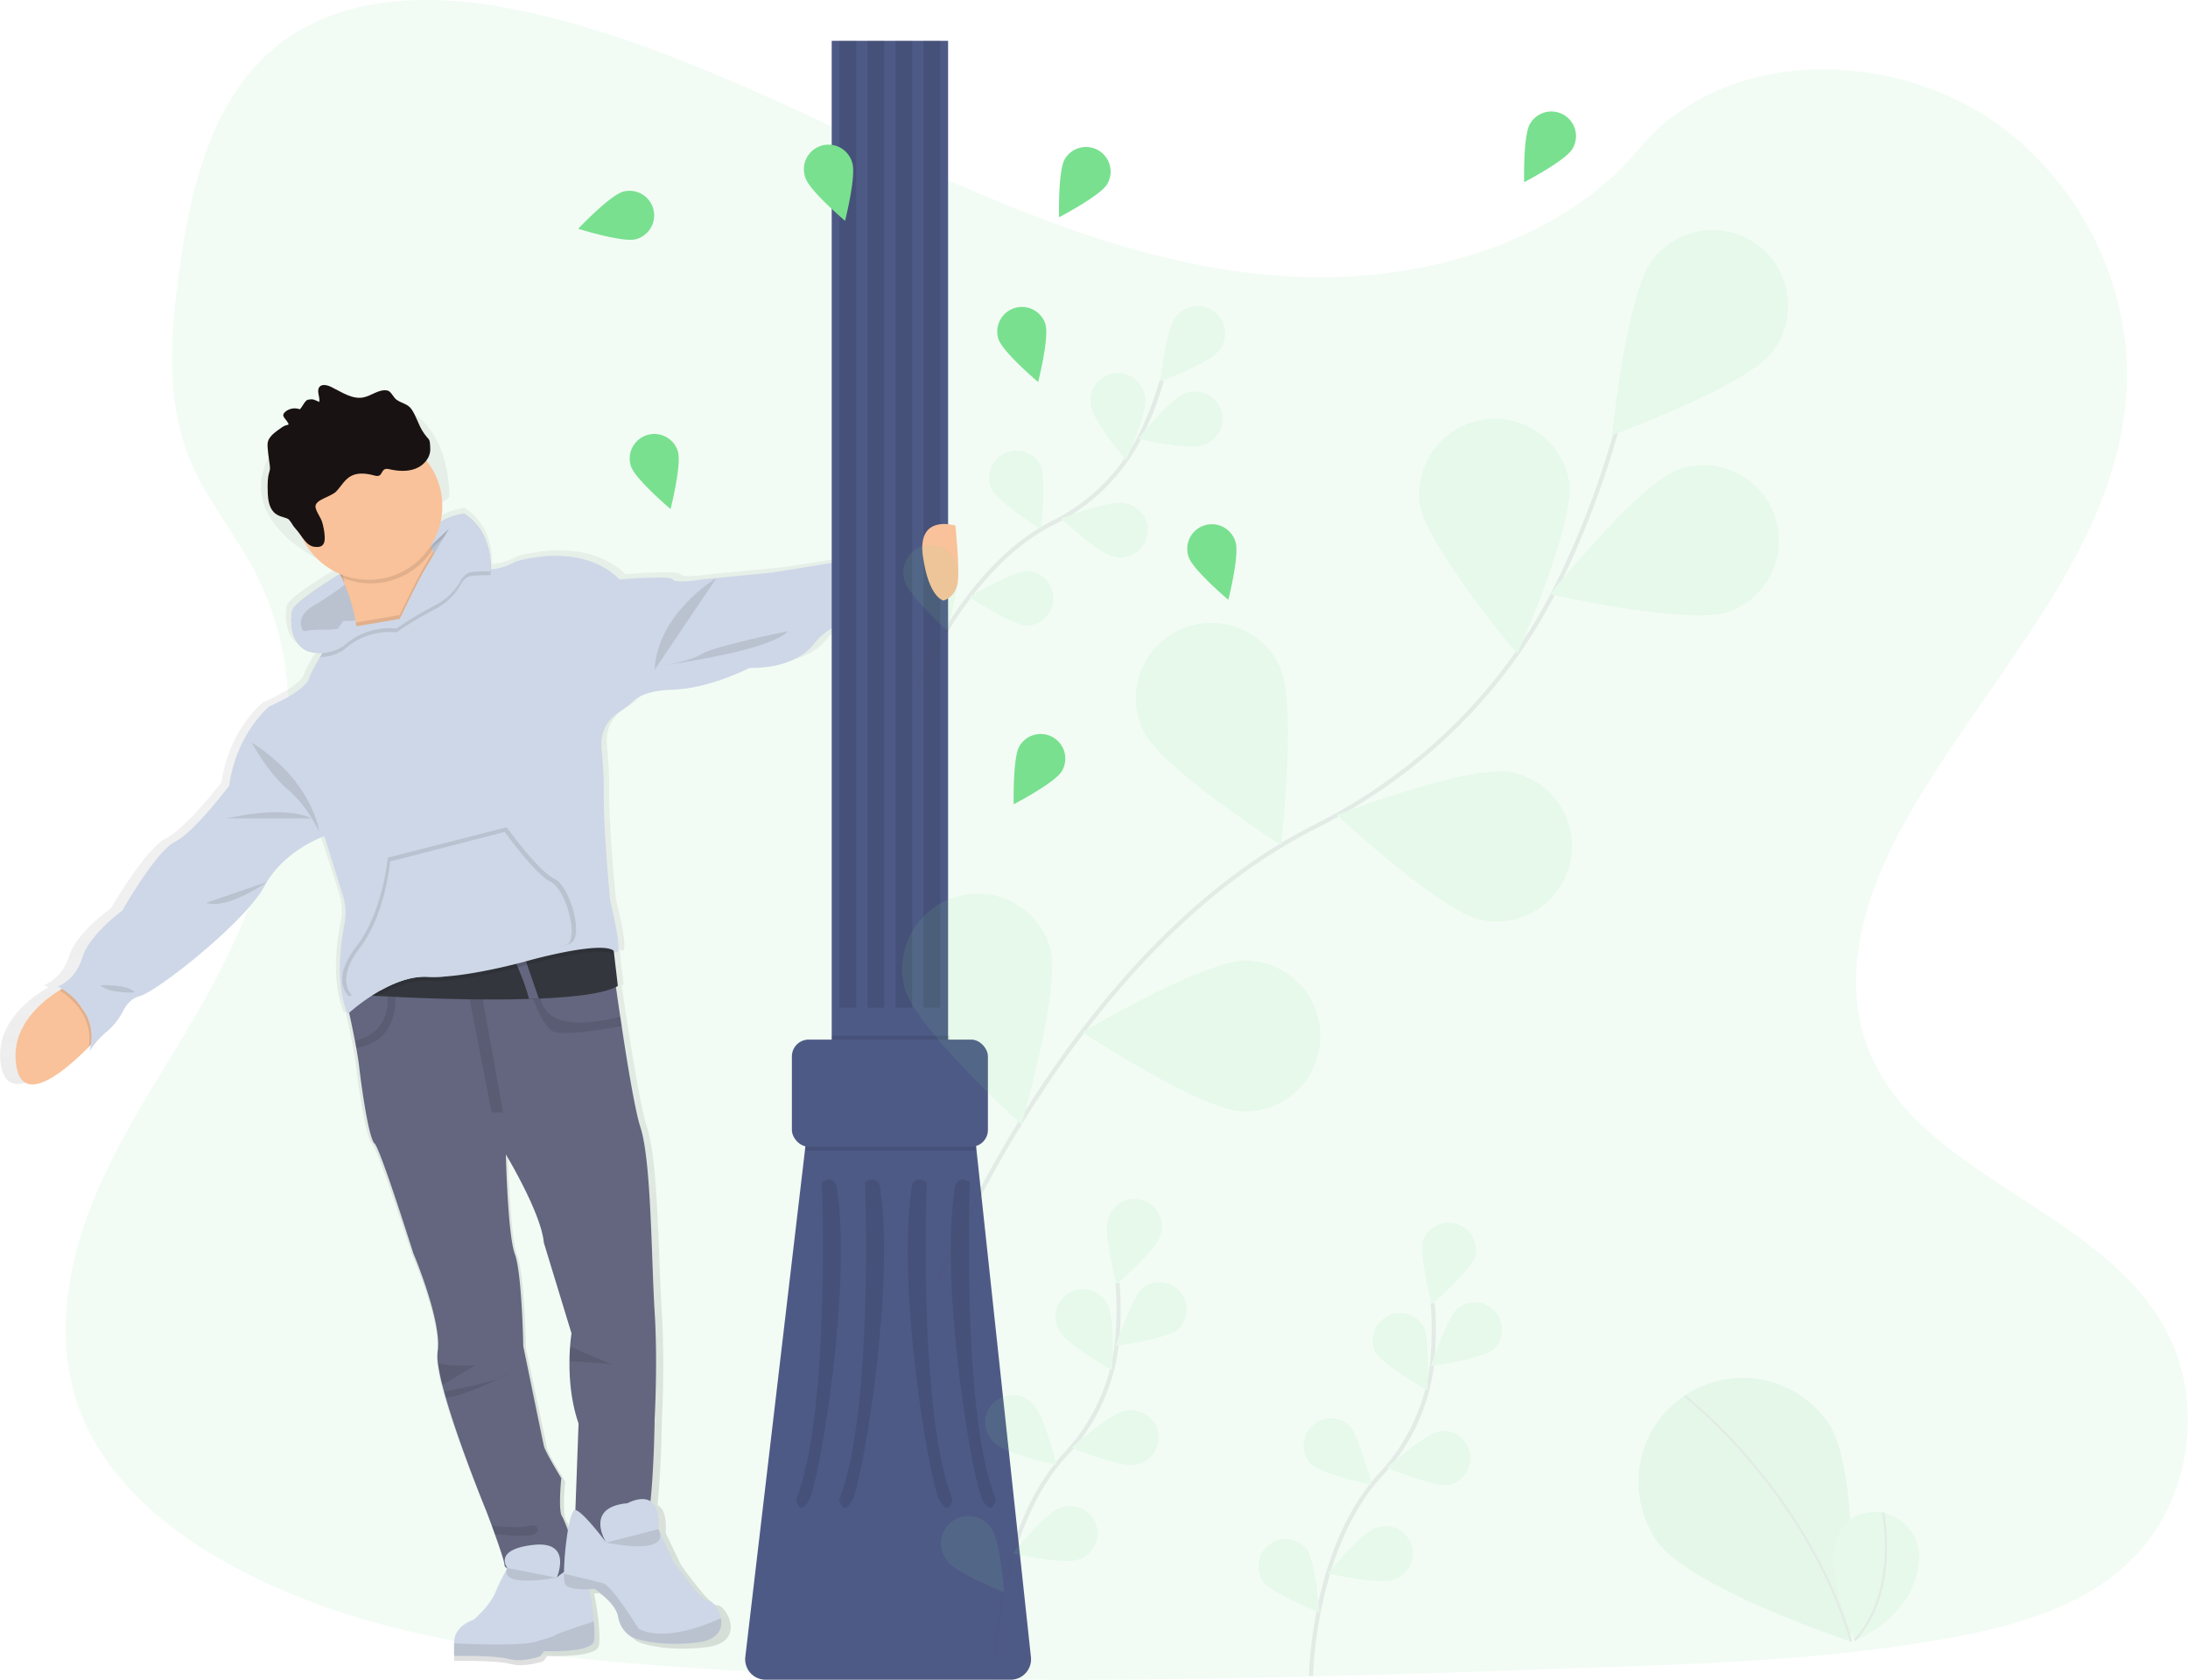 <?xml version="1.0" encoding="UTF-8" standalone="no"?>
<svg
   xmlns:dc="http://purl.org/dc/elements/1.1/"
   xmlns:cc="http://creativecommons.org/ns#"
   xmlns:rdf="http://www.w3.org/1999/02/22-rdf-syntax-ns#"
   xmlns:svg="http://www.w3.org/2000/svg"
   xmlns="http://www.w3.org/2000/svg"
   xmlns:sodipodi="http://sodipodi.sourceforge.net/DTD/sodipodi-0.dtd"
   xmlns:inkscape="http://www.inkscape.org/namespaces/inkscape"
   id="50e57290-260b-436f-8c41-6bbeb14220ce"
   data-name="Layer 1"
   width="1040.82"
   height="799.22"
   viewBox="0 0 1040.82 799.22"
   version="1.1"
   sodipodi:docname="undraw_young_and_happy.svg"
   inkscape:version="1.0.1 (1.0.1+r74)">
  <sodipodi:namedview
     pagecolor="#ffffff"
     bordercolor="#666666"
     borderopacity="1"
     objecttolerance="10"
     gridtolerance="10"
     guidetolerance="10"
     inkscape:pageopacity="0"
     inkscape:pageshadow="2"
     inkscape:window-width="1920"
     inkscape:window-height="1008"
     id="namedview1443"
     showgrid="false"
     inkscape:zoom="1.3988788"
     inkscape:cx="228.27486"
     inkscape:cy="19.022298"
     inkscape:window-x="0"
     inkscape:window-y="0"
     inkscape:window-maximized="1"
     inkscape:current-layer="50e57290-260b-436f-8c41-6bbeb14220ce"
     inkscape:document-rotation="0" />
  <defs
     id="defs1190">
    <linearGradient
       id="8fcae9e5-a837-46bd-859d-51e037a86afe"
       x1="294.12"
       y1="842.7"
       x2="294.12"
       y2="213.7"
       gradientUnits="userSpaceOnUse">
      <stop
         offset="0"
         stop-color="gray"
         stop-opacity="0.25"
         id="stop1183" />
      <stop
         offset="0.54"
         stop-color="gray"
         stop-opacity="0.12"
         id="stop1185" />
      <stop
         offset="1"
         stop-color="gray"
         stop-opacity="0.1"
         id="stop1187" />
    </linearGradient>
  </defs>
  <title
     id="title1192">young and happy</title>
  <path
     d="M697.42,182.16c-64.72-2.66-126.36-27.37-185.22-54.41S395,70.75,331.86,56.42C291.23,47.21,244.77,45.91,212,71.67c-31.5,24.8-41.68,67.6-47.15,107.32-4.12,29.88-6.54,61.33,4.74,89.3,7.83,19.42,21.74,35.75,31.36,54.35,33.47,64.73,9.81,144.54-26.45,207.75-17,29.64-36.75,57.93-49.88,89.49s-19.2,67.72-7.71,99.91c11.38,31.91,38.51,55.88,67.9,72.74,59.69,34.24,130,44,198.61,49.59,151.82,12.28,304.46,7,456.69,1.64,56.33-2,112.92-4,168.34-14.28,30.78-5.72,62.55-14.8,84.89-36.73,28.37-27.83,35.4-75,16.39-109.86-31.88-58.54-120-73.08-142.31-135.91-12.26-34.58.33-73.1,18.16-105.17,38.23-68.8,102.33-129.16,105.7-207.8,2.32-54-28.49-108.1-76.13-133.65-49.93-26.79-119.18-23.42-156,20.92C821.23,166.94,754.57,184.51,697.42,182.16Z"
     fill="#79e08f"
     opacity="0.1"
     id="path1194"
     transform="translate(-79.59 -50.39)" />
  <path
     d="m 505.48,311.93 -53.28,8.35 -27.3,2.6 v 0 l -7.28,0.7 c 0,0 -13,2.06 -14.27,0 -1.27,-2.06 -26.32,0 -26.32,0 0,0 -15.22,-18.14 -51.38,-8.56 -3.651,2.162 -7.765,3.424 -12,3.68 -0.005,-0.073 -0.005,-0.147 0,-0.22 0.13,-4.17 -0.39,-18.55 -13.08,-26.42 -3.609,0.373 -7.111,1.446 -10.31,3.16 l -0.29,0.16 -0.86,0.5 L 289,296 c 0.374,-1.646 0.628,-3.317 0.76,-5 0,-0.63 0,-1.26 0.07,-1.89 1.456,-0.404 2.729,-1.293 3.61,-2.52 -2.843,-99.735 -157.634,-11.948 -54.05,34.03 l 0.16,0.33 v 0 c -6.75,4 -22.44,13.73 -23.46,17.46 -1.31,4.76 -0.84,17.28 8.56,19.82 2.034,0.555 4.145,0.777 6.25,0.66 -0.4,0.63 -0.79,1.27 -1.17,1.89 -2.6,4.22 -4.78,8.13 -5.44,10.23 -1.9,6.13 -19.66,13.55 -19.66,13.55 0,0 -16.18,13 -19.66,38 0,0 -17.13,22.26 -26.64,26.9 -9.51,4.64 -26,33.08 -26,33.08 0,0 -16.33,11.46 -19.8,22.63 -3.47,11.17 -12,13.92 -12,13.92 0,0 0.78,0.38 2,1.14 -0.39,0.21 -0.8,0.45 -1.26,0.73 -7.76,4.62 -24.89,17.27 -21.1,37 3.68,19 25.16,0.51 35.6,-9.83 l 0.94,-0.94 c -0.16,1.065 -0.38,2.12 -0.66,3.16 2.258,-3.525 5.06,-6.67 8.3,-9.32 3.487,-2.817 6.351,-6.328 8.41,-10.31 1.58,-3 4.11,-6 8,-7 8.56,-2.16 52,-35.55 61.53,-52.87 9.53,-17.32 29.49,-24 29.49,-24 l 9.16,28.65 c 1.397,4.381 1.642,9.047 0.71,13.55 -2,9.76 -4.51,28.62 1.55,43.29 0,0 0.28,-0.26 0.79,-0.69 0.83,3.72 1.89,8.61 2.85,13.42 0.23,1.18 0.45,2.36 0.66,3.52 0.61,3.27 1.12,6.34 1.41,8.79 1.27,10.52 4.76,34.64 7.61,37.11 2.85,2.47 19,52.56 19,52.56 0,0 14.27,32.78 12.06,47.31 -0.201,1.78 -0.171,3.578 0.09,5.35 0.492,3.614 1.22,7.191 2.18,10.71 0.28,1.06 0.56,2.14 0.88,3.24 0.26,0.95 0.54,1.92 0.82,2.89 6.91,23.45 20.13,54.8 20.13,54.8 0,0 1.1,2.85 2.53,6.66 0.47,1.28 1,2.67 1.51,4.1 2.35,6.4 4.83,13.58 4.83,15.21 0,0.37 0.5,0.78 1.37,1.2 -2.265,3.765 -4.269,7.681 -6,11.72 -2.78,6.56 -10.78,13.06 -10.78,13.06 0,0 -9.52,2.7 -9.52,11 v 6.34 c 0,0 20.22,-0.39 26.88,1.47 6.66,1.86 15.54,-1.32 15.54,-1.32 l 1.9,-2.46 c 0,0 23.07,1 24.5,-4.73 0.42,-1.68 0.4,-5.26 0.06,-9.53 -0.436,-5.207 -1.204,-10.381 -2.3,-15.49 1.52,-0.06 2.56,-0.16 2.56,-0.16 0,0 10.55,6.8 11.65,13.53 0.683,4.004 3.088,7.506 6.58,9.58 0,0 10.95,5 31.95,2.71 11,-1.17 13.07,-6.77 12.06,-11.75 -0.92,-4.56 -4.44,-8.6 -6.11,-8.27 -3.48,0.7 -17.52,-19.48 -17.52,-19.48 l -7.13,-15 c 0.64,-8 -1.24,-11.79 -3.88,-13.4 1.81,-16.87 2.05,-39.48 2.05,-39.48 0,0 1.59,-27.21 0,-51.64 -1.59,-24.43 -1.59,-72.35 -7,-88.43 -2.5,-7.48 -6.12,-28.43 -9.26,-48.69 -0.24,-1.52 -0.48,-3 -0.7,-4.53 -0.76,-4.93 -1.47,-9.75 -2.13,-14.27 0.31,-0.15 0.63,-0.3 0.91,-0.46 l -1.7,-14.84 -0.24,-2.05 c 0.06,0.06 0.14,0.1 0.2,0.15 5.71,5.25 -1.9,-23.81 -1.9,-23.81 0,0 -3.43,-33.42 -3.2,-52.64 0.022,-6.838 -0.342,-13.673 -1.09,-20.47 -0.58,-5.72 0.77,-13.15 9.41,-18.38 2.27,-1.433 4.399,-3.077 6.36,-4.91 2.41,-2.19 7.67,-5 19,-5.33 19,-0.61 38,-10.51 38,-10.51 0,0 21.89,1.24 32,-11.75 10.11,-12.99 35.52,-16.07 35.52,-16.07 z m -391.8,219.39 -2.81,-3.94 c 1.044,1.233 1.984,2.551 2.81,3.94 z m 239.17,160.85 c -0.16,2 -0.28,4.35 -0.3,7 -0.08,8.28 0.74,19.32 4.47,29.87 l -1.59,41.55 h -0.13 c -1.34,-0.14 -2.59,4.1 -3.56,9.69 -0.793,-2.307 -1.777,-4.545 -2.94,-6.69 -1.9,-2.78 -0.31,-18.23 -0.31,-18.23 0,0 -7.94,-12.68 -8.56,-15.47 -0.62,-2.79 -10.16,-47.93 -10.16,-47.93 0,0 -0.63,-35.24 -4.12,-44.2 -3.49,-8.96 -4.44,-47.93 -4.44,-47.93 0,0 17.44,28.13 18.72,42.36 l 13.63,43.6 c 0,0 -0.42,2.38 -0.71,6.38 z"
     transform="translate(-79.59,-50.39)"
     fill="url(#8fcae9e5-a837-46bd-859d-51e037a86afe)"
     id="path1196"
     sodipodi:nodetypes="cccccsccccccccccccccscccccccscsccccccccccsccccccccscccccccccscccscscccccccccccccccscccccccccccccccscccccccccccccscscccc" />
  <path
     d="M391,725.57s-.52,49.47-5.73,56.2-32.46.31-32.46.31l2-54.37c-3.61-10.44-4.41-21.38-4.32-29.58,0-2.62.13-5,.28-6.93.29-4,.69-6.36.69-6.36l-13.17-43.18c-1.23-14.1-18.07-42-18.07-42s.92,38.59,4.29,47.47,4,43.79,4,43.79,9.19,44.72,9.8,47.48,8.27,15.31,8.27,15.31-1.53,15.31.31,18.07,9.49,24.2,7.65,28.18-34.91-1.54-34.91-4.6c0-1.61-2.4-8.73-4.67-15.07l-1.46-4.06c-1.38-3.77-2.45-6.59-2.45-6.59s-12.76-31.06-19.43-54.29c-.28-1-.54-1.92-.8-2.85-.3-1.1-.58-2.17-.84-3.22a86,86,0,0,1-2.11-10.6,21.26,21.26,0,0,1-.09-5.3c2.14-14.4-11.64-46.86-11.64-46.86s-15.62-49.62-18.38-52.07-6.13-26.33-7.35-36.75c-.28-2.44-.77-5.48-1.36-8.71-.2-1.15-.42-2.32-.64-3.5-1.87-9.65-4.17-19.64-4.17-19.64l34.35-22.67,90.35-9.8s2.52,19.36,5.69,40.7c.22,1.48.45,3,.68,4.49,3,20.06,6.53,40.82,8.94,48.22,5.2,15.93,5.2,63.4,6.74,87.59S391,725.57,391,725.57Z"
     transform="translate(-79.59 -50.39)"
     fill="#63667e"
     id="path1198" />
  <polygon
     points="222.54 471.28 233.91 529.33 239.31 529.33 228.51 469.26 222.54 471.28"
     opacity="0.1"
     id="polygon1200" />
  <path
     d="M249.09,549c-.2-1.15-.42-2.32-.64-3.5,5.29-1.08,17.26-5.49,15.4-23.17h3.67S271,545.62,249.09,549Z"
     transform="translate(-79.59 -50.39)"
     opacity="0.1"
     id="path1202" />
  <path
     d="M375.35,538.61c-6.86,1.26-28.3,4.95-32.79,2.51-5.35-2.91-10.64-18.68-10.64-18.68l4.9-.77s-4.32,23.13,37.85,12.45C374.89,535.6,375.12,537.1,375.35,538.61Z"
     transform="translate(-79.59 -50.39)"
     opacity="0.1"
     id="path1204" />
  <path
     d="M373.5,519.53c-6.18,3.59-20.69,5.32-37.58,6-1.54.06-3.09.12-4.67.16-27.38.86-59.35-.69-72.09-1.42-3.59-.2-5.65-.34-5.65-.34l11.18-7.73,18.38-6.74,38.66-7.58,49.54-1.38.5,4.25Z"
     transform="translate(-79.59 -50.39)"
     fill="#33363d"
     id="path1206" />
  <path
     d="M335.92,525.57c-1.54.06-3.09.12-4.67.16-1.94-8.22-8.06-21.36-8.06-21.36l5.2-.69Z"
     transform="translate(-79.59 -50.39)"
     fill="#63667e"
     id="path1208" />
  <path
     d="M127.33,542.62s-2.16,2.5-5.48,5.88c-10.08,10.25-30.83,28.56-34.37,9.74-3.67-19.51,12.88-32,20.37-36.62,2.12-1.31,3.51-2,3.51-2Z"
     transform="translate(-79.59 -50.39)"
     fill="#ffa2a2"
     id="path1210"
     style="fill:#f9c29a;fill-opacity:1" />
  <path
     d="M312.93,322.22s-11.71-7.35-13.89-6.66,0,10.55,0,10.55a28.66,28.66,0,0,1-12.75,12.42,179.24,179.24,0,0,0-18.15,10.9,32.53,32.53,0,0,0-25,8.27,20,20,0,0,1-16.19,2.76c-9.08-2.52-9.53-14.92-8.27-19.63,1-3.7,16.14-13.3,22.66-17.3h0c1.8-1.1,2.94-1.77,2.94-1.77s29.42-1,36.06-13.55a24.51,24.51,0,0,1,8.82-9.44h0l.17-.09.84-.5.27-.15a26.45,26.45,0,0,1,10-3.14C314.81,304.07,312.93,322.22,312.93,322.22Z"
     transform="translate(-79.59 -50.39)"
     fill="#ced7e7"
     id="path1212" />
  <path
     d="M312.93,322.22s-11.71-7.35-13.89-6.66,0,10.55,0,10.55a28.66,28.66,0,0,1-12.75,12.42,179.24,179.24,0,0,0-18.15,10.9,32.53,32.53,0,0,0-25,8.27,20,20,0,0,1-16.19,2.76c-9.08-2.52-9.53-14.92-8.27-19.63,1-3.7,16.14-13.3,22.66-17.3h0c1.8-1.1,2.94-1.77,2.94-1.77s29.42-1,36.06-13.55a24.51,24.51,0,0,1,8.82-9.44h0l.17-.09.84-.5.27-.15a26.45,26.45,0,0,1,10-3.14C314.81,304.07,312.93,322.22,312.93,322.22Z"
     transform="translate(-79.59 -50.39)"
     opacity="0.1"
     id="path1214" />
  <path
     d="M371.77,504.79l0,0c-5.51-5.21-39.81,4.28-39.81,4.28s-23.62,6.78-41.64,7.88a68.06,68.06,0,0,1-7.37.09c-7.57-.39-15.46,2.67-22.08,6.34l-1.67,1c-3.59-.2-5.65-.34-5.65-.34l11.18-7.73,18.38-6.74,38.66-7.58,49.54-1.38Z"
     transform="translate(-79.59 -50.39)"
     opacity="0.1"
     id="path1216" />
  <path
     d="M121.85,548.5c2.29-15.26-9.55-24.13-14-26.88,2.12-1.31,3.51-2,3.51-2l16,23S125.17,545.12,121.85,548.5Z"
     transform="translate(-79.59 -50.39)"
     opacity="0.1"
     id="path1218" />
  <path
     d="M501.29,340.6s-24.51,3-34.3,15.92-30.94,11.64-30.94,11.64-18.38,9.8-36.75,10.41c-10.91.36-16,3.1-18.32,5.27a41.05,41.05,0,0,1-6.14,4.87c-8.34,5.18-9.65,12.53-9.08,18.2a188.29,188.29,0,0,1,1.05,20.28c-.22,19,3.09,52.14,3.09,52.14s7.35,28.79,1.83,23.59-39.81,4.28-39.81,4.28-23.62,6.78-41.64,7.89a67.94,67.94,0,0,1-7.37.08c-7.57-.39-15.46,2.67-22.08,6.35a89.78,89.78,0,0,0-15.89,11.41c-5.86-14.53-3.42-33.22-1.5-42.88a27.25,27.25,0,0,0-.68-13.42l-8.85-28.38s-19.29,6.58-28.48,23.73S154.28,522.21,146,524.36c-3.79,1-6.23,3.95-7.76,6.89a31.77,31.77,0,0,1-8.11,10.22,39.08,39.08,0,0,0-8,9.23c5.52-20.83-15-30.94-15-30.94S115.39,517,118.76,506s19-22.35,19-22.35,15.93-28.18,25.12-32.78,25.73-26.64,25.73-26.64c3.36-24.81,19-37.67,19-37.67s17.16-7.35,19-13.42c.64-2.08,2.74-5.95,5.25-10.13,2.34-3.94,5-8.13,7.15-11.4s3.84-5.79,3.84-5.79l27.5-.26,5-.05L290,317.93s5.21-5.2,14.24.92a14.49,14.49,0,0,0,8.8,2.42,25.49,25.49,0,0,0,11.57-3.64c34.92-9.5,49.62,8.48,49.62,8.48s24.19-2.05,25.41,0,13.78,0,13.78,0l33.39-3.28,51.46-8.26Z"
     fill="#ced7e7"
     id="path1220"
     transform="translate(-79.59 -50.39)" />
  <path
     d="M300.37,331.41l-15.62,25.72s-42.57,30.94-36.44,6.74a40.41,40.41,0,0,0,1.05-12.45c-.09-1.63-.28-3.26-.52-4.87A79,79,0,0,0,243,327.2c-.31-.74-.63-1.45-1-2.15-.48-1-.95-2-1.42-2.94a97.74,97.74,0,0,0-6.71-11.53s46.25-37.67,47.78-14.09a48.26,48.26,0,0,0,3.6,15.49l.36.83a48.07,48.07,0,0,0,10.89,15.43A32.57,32.57,0,0,0,300.37,331.41Z"
     transform="translate(-79.59 -50.39)"
     fill="#ffa2a2"
     id="path1222"
     style="fill:#f9c29a;fill-opacity:1" />
  <path
     d="M238.51,355.3l7.2,21.43L275,381.48,291.8,363s9.65-13.78,10.26-14.09,2.14-13.47,2.14-13.47L306,328l-11.33-3.81-15.93,17.3-6.51,4L265,347.25l-24,7Z"
     transform="translate(-79.59 -50.39)"
     fill="#ced7e7"
     id="path1224" />
  <path
     d="M312.93,324.06s-8-.08-10.13.61-3.76,3.27-3.76,3.27a28.65,28.65,0,0,1-12.75,12.43,179.24,179.24,0,0,0-18.15,10.9,32.49,32.49,0,0,0-25,8.27A20.39,20.39,0,0,1,231.81,363c2.34-3.94,5-8.13,7.15-11.4,9.88-1.08,30.79-4.91,30.79-4.91l.55-1.14c1.94-4,8.51-17.51,10.93-21.59,2.82-4.76,11.66-19.63,11.94-20.1l-8.68,7.94,4.64-11.18h0l.17-.09.84-.5.27-.15a26.45,26.45,0,0,1,10-3.14c10.95,7,12.51,19.1,12.63,24.55A24.44,24.44,0,0,1,312.93,324.06Z"
     transform="translate(-79.59 -50.39)"
     opacity="0.1"
     id="path1226" />
  <path
     d="M241.31,321.7l2.27,5s-.19.16-.59.46c-.31-.74-.63-1.45-1-2.15-.48-1-.95-2-1.42-2.94.24-.14.46-.29.68-.41Z"
     transform="translate(-79.59 -50.39)"
     opacity="0.1"
     id="path1228" />
  <path
     d="M296.54,328.24a30.54,30.54,0,0,1-10.25,8.45,178.28,178.28,0,0,0-18.15,10.91,32.5,32.5,0,0,0-18.78,3.82c-.09-1.63-.28-3.26-.52-4.87,9.84-1.52,20.91-3.55,20.91-3.55s8.62-17.91,11.48-22.73c1-1.62,2.64-4.45,4.42-7.46A48.07,48.07,0,0,0,296.54,328.24Z"
     transform="translate(-79.59 -50.39)"
     opacity="0.1"
     id="path1230" />
  <path
     d="M312.93,322.22s-8-.08-10.14.61-3.75,3.28-3.75,3.28a28.66,28.66,0,0,1-12.75,12.42,179.24,179.24,0,0,0-18.15,10.9,32.53,32.53,0,0,0-25,8.27,20,20,0,0,1-16.19,2.76c-9.08-2.52-9.53-14.92-8.27-19.63,1-3.7,16.14-13.3,22.66-17.3h0l2.27,5.05a141.74,141.74,0,0,1-14.83,9.95c-9.77,5.85-4.83,12.17-4.83,12.17A50.48,50.48,0,0,1,234.6,350c5.06.34,35.15-5.17,35.15-5.17s8.62-17.92,11.48-22.73,11.66-19.63,11.94-20.1L284.49,310l4.64-11.18h0l.17-.09.84-.5.27-.15a26.45,26.45,0,0,1,10-3.14C314.81,304.07,312.93,322.22,312.93,322.22Z"
     transform="translate(-79.59 -50.39)"
     fill="#ced7e7"
     id="path1232" />
  <path
     d="M285.29,312A34.94,34.94,0,0,1,242,325.05a101.51,101.51,0,0,0-8.13-14.47s46.25-37.67,47.78-14.09A48.26,48.26,0,0,0,285.29,312Z"
     transform="translate(-79.59 -50.39)"
     opacity="0.1"
     id="path1234" />
  <path
     d="M290,291.19q0,1.31-.09,2.58a35,35,0,1,1,.09-2.58Z"
     fill="#ffa2a2"
     id="path1236"
     style="fill:#f9c29a;fill-opacity:1;opacity:1"
     transform="translate(-79.59 -50.39)" />
  <path
     d="M199.31,403.69S207,418.08,216.46,426s15,20.22,15,20.22S228.71,422.37,199.31,403.69Z"
     transform="translate(-79.59 -50.39)"
     opacity="0.1"
     id="path1238" />
  <path
     d="M187.36,439.83s27-6.74,40.59,0Z"
     transform="translate(-79.59 -50.39)"
     opacity="0.1"
     id="path1240" />
  <path
     d="M177.56,480l29.05-10S188,483.32,177.56,480Z"
     transform="translate(-79.59 -50.39)"
     opacity="0.1"
     id="path1242" />
  <path
     d="M127.33,519.15s12.56-.61,16.54,3.37C143.87,522.52,131.62,523.44,127.33,519.15Z"
     transform="translate(-79.59 -50.39)"
     opacity="0.1"
     id="path1244" />
  <path
     d="M420.41,325.41S392.25,342.13,391,369.08Z"
     transform="translate(-79.59 -50.39)"
     opacity="0.1"
     id="path1246" />
  <path
     d="M454.43,350.7s-34.92,7.05-40.74,10.72-18.37,5.51-18.37,5.51S445.85,360.2,454.43,350.7Z"
     transform="translate(-79.59 -50.39)"
     opacity="0.1"
     id="path1248" />
  <path
     d="M352,498.51c-2.54,2.64-33.89,10.08-61.91,16.3a70.46,70.46,0,0,1-7.64.09c-7.85-.4-16,2.75-22.9,6.53-8.46,1.8-13.93,2.93-13.93,2.93s-9.21-7.26,3.49-23.65,14.93-42.25,14.93-42.25L320.58,444s15.25,21,22.55,24.37S356.7,493.65,352,498.51Z"
     transform="translate(-79.59 -50.39)"
     opacity="0.1"
     id="path1250" />
  <path
     d="M350,499.24c-2.46,2.58-32.69,9.8-59.71,15.85a67.94,67.94,0,0,1-7.37.08c-7.57-.39-15.46,2.67-22.08,6.35-8.16,1.74-13.44,2.84-13.44,2.84s-8.88-7.05,3.37-23,14.39-41.05,14.39-41.05l54.52-14.08s14.7,20.4,21.74,23.68S354.5,494.53,350,499.24Z"
     transform="translate(-79.59 -50.39)"
     fill="#ced7e7"
     id="path1252" />
  <path
     d="M305.74,700,290,709.32a86,86,0,0,1-2.11-10.6C290.18,700.63,305.74,700,305.74,700Z"
     transform="translate(-79.59 -50.39)"
     opacity="0.1"
     id="path1254" />
  <path
     d="M290.86,712.54c5.56-1.06,18.76-3.7,26-6.18-6.56,3.2-18.43,8.55-25.17,9C291.38,714.43,291.12,713.47,290.86,712.54Z"
     transform="translate(-79.59 -50.39)"
     opacity="0.1"
     id="path1256" />
  <path
     d="M321.5,704c-.58.71-2.28,1.51-4.63,2.32C319.68,705,321.5,704,321.5,704Z"
     transform="translate(-79.59 -50.39)"
     opacity="0.1"
     id="path1258" />
  <path
     d="M331,781c-4.46.37-11.71-.23-16-.67l-1.46-4.06c4.59.49,13.7,1.26,17.46.14C336.13,774.89,337.67,780.47,331,781Z"
     transform="translate(-79.59 -50.39)"
     opacity="0.1"
     id="path1260" />
  <path
     d="M370.85,699.61c-.74-.1-12.64-1.44-20.3-1.48,0-2.62.13-5,.28-6.93C356.11,693.43,370.06,699.34,370.85,699.61Z"
     transform="translate(-79.59 -50.39)"
     opacity="0.1"
     id="path1262" />
  <path
     d="M362.09,831.31C360.71,837,338.43,836,338.43,836l-1.84,2.44s-8.57,3.14-15,1.3-26-1.45-26-1.45V832c0-8.19,9.19-10.87,9.19-10.87s7.73-6.43,10.41-12.94A97,97,0,0,1,321,796.48s-7.19-8.73,12.1-11c19-2.2,11.55,15.05,11.34,15.53.31-.28,7.44-6.69,11.4-4.67,2.86,1.47,5.45,15.39,6.26,25.47C362.47,826.09,362.49,829.64,362.09,831.31Z"
     transform="translate(-79.59 -50.39)"
     fill="#ced7e7"
     id="path1264" />
  <path
     d="M362.09,831.31C360.71,837,338.43,836,338.43,836l-1.84,2.44s-8.57,3.14-15,1.3-26-1.45-26-1.45v-6c11.78.58,35.36,1.36,40.66-1.37,0,0,6.35-1.61,7.81-2.68,1.23-.91,14.17-5.14,18-6.39C362.47,826.09,362.49,829.64,362.09,831.31Z"
     transform="translate(-79.59 -50.39)"
     opacity="0.1"
     id="path1266" />
  <path
     d="M410.86,831.94c-20.29,2.22-30.86-2.69-30.86-2.69a13.66,13.66,0,0,1-6.35-9.49c-1.07-6.66-11.26-13.39-11.26-13.39s-12.55,1.22-14.09-2.46a16.59,16.59,0,0,1-.42-4.77c0-9.87,2.47-30.6,5.32-30.3,3.36.37,13.75,14.13,14.79,15.51-.91-1.48-9.95-16.89,10.1-18.72,0,0,16.38-9.26,14.7,12.33l6.89,14.85s13.56,20,16.92,19.3c1.61-.33,5,3.67,5.9,8.19C423.47,825.23,421.46,830.78,410.86,831.94Z"
     transform="translate(-79.59 -50.39)"
     fill="#ced7e7"
     id="path1268" />
  <path
     d="M410.86,831.94c-20.29,2.22-30.86-2.69-30.86-2.69a13.66,13.66,0,0,1-6.35-9.49c-1.07-6.66-11.26-13.39-11.26-13.39s-12.55,1.22-14.09-2.46a16.59,16.59,0,0,1-.42-4.77c4.64,1.11,15.33,3.66,18.64,4.61,4.3,1.22,16.86,21.59,16.86,21.59,12.09,6.36,32.1-1.8,39.12-5C423.47,825.23,421.46,830.78,410.86,831.94Z"
     transform="translate(-79.59 -50.39)"
     opacity="0.1"
     id="path1274" />
  <path
     d="M321,796.48s-6.18,9.48,23.44,4.58"
     transform="translate(-79.59 -50.39)"
     opacity="0.1"
     id="path1276" />
  <path
     d="M368,784.35s31.24,6.79,24.8-6.39"
     transform="translate(-79.59 -50.39)"
     opacity="0.1"
     id="path1278" />
  <path
     d="M560.3,849.61H443.81a9.73,9.73,0,0,1-9.68-10.87l28.36-241,.59-5.09a9.74,9.74,0,0,1,9.67-8.6h61.16a9.74,9.74,0,0,1,9.68,8.7l.51,4.83L570,838.83A9.74,9.74,0,0,1,560.3,849.61Z"
     transform="translate(-79.59 -50.39)"
     fill="#4e5a86"
     id="path1312" />
  <path
     d="M470.53,612.87s4.28,109.33-12.25,151c0,0,1.72,8.88,6.37,0s20.58-101.38,12.92-149.46C477.57,614.4,476,609.19,470.53,612.87Z"
     transform="translate(-79.59 -50.39)"
     opacity="0.1"
     id="path1314" />
  <path
     d="M491.05,612.87s4.28,109.33-12.25,151c0,0,1.72,8.88,6.37,0s20.58-101.38,12.92-149.46C498.09,614.4,496.56,609.19,491.05,612.87Z"
     transform="translate(-79.59 -50.39)"
     opacity="0.1"
     id="path1316" />
  <path
     d="M541,612.87s-4.29,109.33,12.25,151c0,0-1.73,8.88-6.38,0S526.27,662.48,533.92,614.4C533.92,614.4,535.46,609.19,541,612.87Z"
     transform="translate(-79.59 -50.39)"
     opacity="0.1"
     id="path1318" />
  <path
     d="M520.45,612.87s-4.29,109.33,12.25,151c0,0-1.73,8.88-6.38,0S505.75,662.48,513.4,614.4C513.4,614.4,514.94,609.19,520.45,612.87Z"
     transform="translate(-79.59 -50.39)"
     opacity="0.1"
     id="path1320" />
  <rect
     x="395.64"
     y="19.42"
     width="55.36"
     height="483.03"
     fill="#4e5a86"
     id="rect1322" />
  <polygon
     points="356.94 385.76 356.94 385.76 356.94 385.76 356.94 385.76 356.94 385.76"
     fill="none"
     stroke="#c1272d"
     stroke-miterlimit="10"
     id="polygon1324" />
  <path
     d="M544.1,597.61a7.46,7.46,0,0,1-1.91.25H463.64a7.24,7.24,0,0,1-1.15-.09l.59-5.09a9.74,9.74,0,0,1,9.67-8.6h61.16a9.74,9.74,0,0,1,9.68,8.7Z"
     transform="translate(-79.59 -50.39)"
     opacity="0.1"
     id="path1326" />
  <rect
     x="395.64"
     y="492.8"
     width="55.93"
     height="9.65"
     opacity="0.1"
     id="rect1328" />
  <rect
     x="376.69"
     y="494.64"
     width="93.26"
     height="50.99"
     rx="8"
     ry="8"
     fill="#4e5a86"
     id="rect1330" />
  <rect
     x="399.36"
     y="19.42"
     width="7.96"
     height="460.06"
     opacity="0.1"
     id="rect1332" />
  <rect
     x="412.68"
     y="19.42"
     width="7.96"
     height="460.06"
     opacity="0.1"
     id="rect1334" />
  <rect
     x="426"
     y="19.42"
     width="7.96"
     height="460.06"
     opacity="0.1"
     id="rect1336" />
  <rect
     x="439.33"
     y="19.42"
     width="7.96"
     height="460.06"
     opacity="0.1"
     id="rect1338" />
  <path
     d="M534.05,300.44s-18.22-5.67-15.46,14.39,9.8,21.29,9.8,21.29,6.12-1.38,6.89-9.34S534.05,300.44,534.05,300.44Z"
     transform="translate(-79.59 -50.39)"
     fill="#ffa2a2"
     id="path1340"
     style="fill:#f9c29a;fill-opacity:1" />
  <g
     opacity="0.1"
     id="g1352">
    <path
       d="M949.48,727.76c15.33,22.63,10.43,103.65,10.43,103.65s-77-25.5-92.38-48.13a49.49,49.49,0,0,1,82-55.52Z"
       transform="translate(-79.59 -50.39)"
       fill="#79e08f"
       id="path1342" />
    <path
       d="M949.48,727.76c15.33,22.63,10.43,103.65,10.43,103.65s-77-25.5-92.38-48.13a49.49,49.49,0,0,1,82-55.52Z"
       transform="translate(-79.59 -50.39)"
       opacity="0.1"
       id="path1344" />
    <path
       d="M881.05,714.6s57.74,44.58,79.16,116.87"
       transform="translate(-79.59 -50.39)"
       fill="none"
       stroke="#535461"
       stroke-miterlimit="10"
       id="path1346" />
    <path
       d="M974.75,770.06s-41-7-13,60.91c0,0,28.49-10.85,30.71-37.87a21.55,21.55,0,0,0-17.15-22.92Z"
       transform="translate(-79.59 -50.39)"
       fill="#79e08f"
       id="path1348" />
    <path
       d="M975.36,770s7.81,37.56-13.56,61"
       transform="translate(-79.59 -50.39)"
       fill="none"
       stroke="#535461"
       stroke-miterlimit="10"
       id="path1350" />
  </g>
  <g
     opacity="0.1"
     id="g1370">
    <path
       d="M526.05,660s61.58-157,179.31-216.39c49.42-24.92,90.06-64.4,114.65-114a430,430,0,0,0,28.22-73.36"
       transform="translate(-79.59 -50.39)"
       fill="none"
       stroke="#535461"
       stroke-miterlimit="10"
       stroke-width="2"
       id="path1354" />
    <path
       d="M922.2,218.38c-12.16,15.67-75.78,39.07-75.78,39.07s6.9-67.44,19.06-83.1a35.9,35.9,0,1,1,56.72,44Z"
       transform="translate(-79.59 -50.39)"
       fill="#79e08f"
       id="path1356" />
    <path
       d="M901.72,341.54c-18.72,6.54-84.85-8.4-84.85-8.4s42.45-52.85,61.17-59.39a35.9,35.9,0,1,1,23.68,67.79Z"
       transform="translate(-79.59 -50.39)"
       fill="#79e08f"
       id="path1358" />
    <path
       d="M784.57,488.21c-19.47-3.8-69-50.08-69-50.08s63.33-24.2,82.79-20.39a35.9,35.9,0,0,1-13.78,70.47Z"
       transform="translate(-79.59 -50.39)"
       fill="#79e08f"
       id="path1360" />
    <path
       d="M670.93,579.23c-19.82-.46-76.47-37.7-76.47-37.7s58.32-34.55,78.15-34.09a35.9,35.9,0,0,1-1.68,71.79Z"
       transform="translate(-79.59 -50.39)"
       fill="#79e08f"
       id="path1362" />
    <path
       d="M755,290c2.76,19.63,46.32,71.57,46.32,71.57s27.55-61.94,24.79-81.58A35.91,35.91,0,0,0,755,290Z"
       transform="translate(-79.59 -50.39)"
       fill="#79e08f"
       id="path1364" />
    <path
       d="M623.43,398.07C631.94,416,689,452.51,689,452.51s7.76-67.35-.76-85.26a35.9,35.9,0,1,0-64.85,30.82Z"
       transform="translate(-79.59 -50.39)"
       fill="#79e08f"
       id="path1366" />
    <path
       d="M510,520.71c5.36,19.09,55.48,64.75,55.48,64.75s19-65.07,13.66-84.16A35.91,35.91,0,0,0,510,520.71Z"
       transform="translate(-79.59 -50.39)"
       fill="#79e08f"
       id="path1368" />
  </g>
  <g
     opacity="0.1"
     id="g1388">
    <path
       d="M515.86,377.22s22.25-56.73,64.78-78.17a92.36,92.36,0,0,0,41.42-41.18,155.26,155.26,0,0,0,10.2-26.5"
       transform="translate(-79.59 -50.39)"
       fill="none"
       stroke="#535461"
       stroke-miterlimit="10"
       stroke-width="2"
       id="path1372" />
    <path
       d="M659,217.7c-4.4,5.66-27.38,14.11-27.38,14.11s2.49-24.36,6.89-30A13,13,0,1,1,659,217.7Z"
       transform="translate(-79.59 -50.39)"
       fill="#79e08f"
       id="path1374" />
    <path
       d="M651.58,262.19c-6.76,2.36-30.65-3-30.65-3s15.33-19.1,22.09-21.46a13,13,0,1,1,8.56,24.49Z"
       transform="translate(-79.59 -50.39)"
       fill="#79e08f"
       id="path1376" />
    <path
       d="M609.25,315.18c-7-1.38-24.92-18.1-24.92-18.1s22.87-8.74,29.9-7.36a13,13,0,1,1-5,25.46Z"
       transform="translate(-79.59 -50.39)"
       fill="#79e08f"
       id="path1378" />
    <path
       d="M568.2,348.06c-7.16-.17-27.62-13.62-27.62-13.62s21.07-12.49,28.23-12.32a13,13,0,0,1-.61,25.94Z"
       transform="translate(-79.59 -50.39)"
       fill="#79e08f"
       id="path1380" />
    <path
       d="M598.56,243.55c1,7.09,16.74,25.86,16.74,25.86s10-22.38,9-29.47a13,13,0,1,0-25.69,3.61Z"
       transform="translate(-79.59 -50.39)"
       fill="#79e08f"
       id="path1382" />
    <path
       d="M551,282.61c3.08,6.47,23.71,19.67,23.71,19.67s2.8-24.33-.28-30.8A13,13,0,0,0,551,282.61Z"
       transform="translate(-79.59 -50.39)"
       fill="#79e08f"
       id="path1384" />
    <path
       d="M510.06,326.92c1.94,6.89,20,23.39,20,23.39S537,326.8,535,319.9a13,13,0,1,0-25,7Z"
       transform="translate(-79.59 -50.39)"
       fill="#79e08f"
       id="path1386" />
  </g>
  <g
     opacity="0.1"
     id="g1406">
    <path
       d="M703.25,847.76s.94-60.92,33.25-95.92a92.26,92.26,0,0,0,24.36-53.08,155.39,155.39,0,0,0,.25-28.4"
       transform="translate(-79.59 -50.39)"
       fill="none"
       stroke="#535461"
       stroke-miterlimit="10"
       stroke-width="2"
       id="path1390" />
    <path
       d="M781.34,648.19C779.21,655,760.65,671,760.65,671s-6.2-23.7-4.07-30.54a13,13,0,0,1,24.76,7.72Z"
       transform="translate(-79.59 -50.39)"
       fill="#79e08f"
       id="path1392" />
    <path
       d="M790,692.45c-5.51,4.58-29.77,7.91-29.77,7.91s7.66-23.26,13.17-27.85A13,13,0,0,1,790,692.45Z"
       transform="translate(-79.59 -50.39)"
       fill="#79e08f"
       id="path1394" />
    <path
       d="M769,756.91c-7.07,1.18-29.69-8.2-29.69-8.2s18.36-16.21,25.42-17.39A13,13,0,0,1,769,756.91Z"
       transform="translate(-79.59 -50.39)"
       fill="#79e08f"
       id="path1396" />
    <path
       d="M742,802.1c-6.77,2.35-30.65-3.07-30.65-3.07S726.75,780,733.51,777.6A13,13,0,1,1,742,802.1Z"
       transform="translate(-79.59 -50.39)"
       fill="#79e08f"
       id="path1398" />
    <path
       d="M733.83,693.58c3.42,6.3,24.74,18.35,24.74,18.35s1.47-24.44-2-30.74a13,13,0,0,0-22.79,12.39Z"
       transform="translate(-79.59 -50.39)"
       fill="#79e08f"
       id="path1400" />
    <path
       d="M703,746.83c5.15,5,29.1,10.1,29.1,10.1s-5.91-23.76-11.06-28.75a13,13,0,0,0-18,18.65Z"
       transform="translate(-79.59 -50.39)"
       fill="#79e08f"
       id="path1402" />
    <path
       d="M680.18,802.69c4.23,5.78,27,14.88,27,14.88s-1.81-24.43-6-30.21a13,13,0,0,0-20.93,15.33Z"
       transform="translate(-79.59 -50.39)"
       fill="#79e08f"
       id="path1404" />
  </g>
  <g
     opacity="0.1"
     id="g1424">
    <path
       d="M553.3,838.18s.94-60.93,33.25-95.93a92.26,92.26,0,0,0,24.36-53.08,155.28,155.28,0,0,0,.25-28.39"
       transform="translate(-79.59 -50.39)"
       fill="none"
       stroke="#535461"
       stroke-miterlimit="10"
       stroke-width="2"
       id="path1408" />
    <path
       d="M631.39,638.6c-2.13,6.84-20.69,22.82-20.69,22.82s-6.2-23.69-4.07-30.53a13,13,0,1,1,24.76,7.71Z"
       transform="translate(-79.59 -50.39)"
       fill="#79e08f"
       id="path1410" />
    <path
       d="M640.07,682.86c-5.51,4.59-29.77,7.91-29.77,7.91s7.66-23.26,13.17-27.84a13,13,0,0,1,16.6,19.93Z"
       transform="translate(-79.59 -50.39)"
       fill="#79e08f"
       id="path1412" />
    <path
       d="M619,747.33c-7.07,1.17-29.69-8.21-29.69-8.21s18.36-16.21,25.42-17.38A13,13,0,1,1,619,747.33Z"
       transform="translate(-79.59 -50.39)"
       fill="#79e08f"
       id="path1414" />
    <path
       d="M592.09,792.51c-6.77,2.36-30.65-3.07-30.65-3.07S576.8,770.37,583.56,768a13,13,0,1,1,8.53,24.5Z"
       transform="translate(-79.59 -50.39)"
       fill="#79e08f"
       id="path1416" />
    <path
       d="M583.88,684c3.42,6.3,24.74,18.35,24.74,18.35s1.47-24.44-2-30.74A13,13,0,1,0,583.88,684Z"
       transform="translate(-79.59 -50.39)"
       fill="#79e08f"
       id="path1418" />
    <path
       d="M553.07,737.24c5.15,5,29.1,10.11,29.1,10.11s-5.91-23.77-11.06-28.75a13,13,0,1,0-18,18.64Z"
       transform="translate(-79.59 -50.39)"
       fill="#79e08f"
       id="path1420" />
    <path
       d="M530.23,793.1c4.23,5.78,27,14.88,27,14.88s-1.81-24.43-6-30.21a13,13,0,1,0-20.93,15.33Z"
       transform="translate(-79.59 -50.39)"
       fill="#79e08f"
       id="path1422" />
  </g>
  <path
     d="M485,127.86c2,6.16-3.42,27.6-3.42,27.6S464.7,141.19,462.72,135A11.71,11.71,0,1,1,485,127.86Z"
     transform="translate(-79.59 -50.39)"
     fill="#79e08f"
     id="path1426" />
  <path
     d="M402,265c2,6.16-3.42,27.6-3.42,27.6s-16.9-14.27-18.88-20.43A11.71,11.71,0,0,1,402,265Z"
     fill="#79e08f"
     id="path1428"
     transform="translate(-79.59 -50.39)" />
  <path
     d="M576.86,204.55c2,6.16-3.43,27.6-3.43,27.6s-16.89-14.26-18.87-20.42a11.71,11.71,0,1,1,22.3-7.18Z"
     transform="translate(-79.59 -50.39)"
     fill="#79e08f"
     id="path1430" />
  <path
     d="M667.32,308.18c2,6.15-3.42,27.59-3.42,27.59S647,321.51,645,315.35a11.71,11.71,0,1,1,22.29-7.17Z"
     transform="translate(-79.59 -50.39)"
     fill="#79e08f"
     id="path1432" />
  <path
     d="M606.28,138c-3.29,5.57-22.91,15.76-22.91,15.76s-.55-22.1,2.74-27.67A11.71,11.71,0,0,1,606.28,138Z"
     fill="#79e08f"
     id="path1434"
     transform="translate(-79.59 -50.39)" />
  <path
     d="M827.53,121.31c-3.29,5.57-22.91,15.76-22.91,15.76s-.54-22.11,2.75-27.67a11.71,11.71,0,1,1,20.16,11.91Z"
     transform="translate(-79.59 -50.39)"
     fill="#79e08f"
     id="path1436" />
  <path
     d="M382,164.23c-6.26,1.63-27.36-5-27.36-5s15.21-16.05,21.47-17.68A11.71,11.71,0,1,1,382,164.23Z"
     transform="translate(-79.59 -50.39)"
     fill="#79e08f"
     id="path1438" />
  <path
     d="M584.72,417.3c-3.29,5.57-22.91,15.76-22.91,15.76s-.55-22.1,2.74-27.67a11.71,11.71,0,1,1,20.17,11.91Z"
     transform="translate(-79.59 -50.39)"
     fill="#79e08f"
     id="path1440" />
  <path
     d="m 159.905,233.849 c 2.375,-2.461 4.037,-5.717 7.067,-7.35 3.349,-1.809 7.594,-1.233 11.396,-0.19 4.193,1.149 2.388,-4.105 6.618,-3.108 4.23,0.997 8.755,1.299 12.696,-0.221 3.94,-1.521 7.114,-5.212 6.986,-9.409 -0.187,-5.986 -0.425,-3.261 -3.679,-8.478 -2.054,-3.299 -3,-7.149 -5.213,-10.353 -1.854,-2.681 -4.571,-2.693 -7.227,-4.611 -1.29,-0.929 -2.585,-3.95 -4.14,-4.293 -4.113,-0.903 -7.636,2.545 -11.708,3.283 -5.264,0.953 -10.305,-2.655 -15.226,-5.051 -1.893,-0.915 -4.621,-1.484 -5.662,0.225 -1.226,2.011 0.458,4.506 0.071,6.951 -2.41,-0.968 -2.724,-1.619 -5.488,-1.02 -1.365,0.296 -2.683,3.654 -3.768,4.504 -2.518,-0.888 -5.269,-0.354 -7.133,1.385 -0.377,0.314 -0.637,0.743 -0.74,1.223 -0.141,1.047 0.897,1.884 1.526,2.78 2.115,3.012 0.535,1.199 -2.325,3.304 -2.86,2.105 -6.433,4.228 -6.671,7.782 -0.134,1.885 0.707,8.044 1.012,9.926 0.706,4.365 -1.466,2.177 -0.899,14.038 0.566,11.86 7.749,10.047 10.034,12.051 1.514,1.745 1.701,2.8 3.28,4.49 2.897,3.102 4.913,8.213 9.12,8.492 1.044,0.066 2.151,0.125 3.034,-0.376 1.472,-0.835 1.694,-2.838 1.596,-4.548 -0.137,-2.34 -0.554,-4.67 -1.243,-6.94 -0.631,-2.085 -3.052,-5.225 -3.147,-7.228 -0.173,-3.433 7.349,-4.681 9.835,-7.257 z"
     fill="#585268"
     id="path7083"
     style="fill:#191212;fill-opacity:1;stroke-width:0.286"
     sodipodi:nodetypes="cccsscccccccccsccccsccccccscccc" />
</svg>
